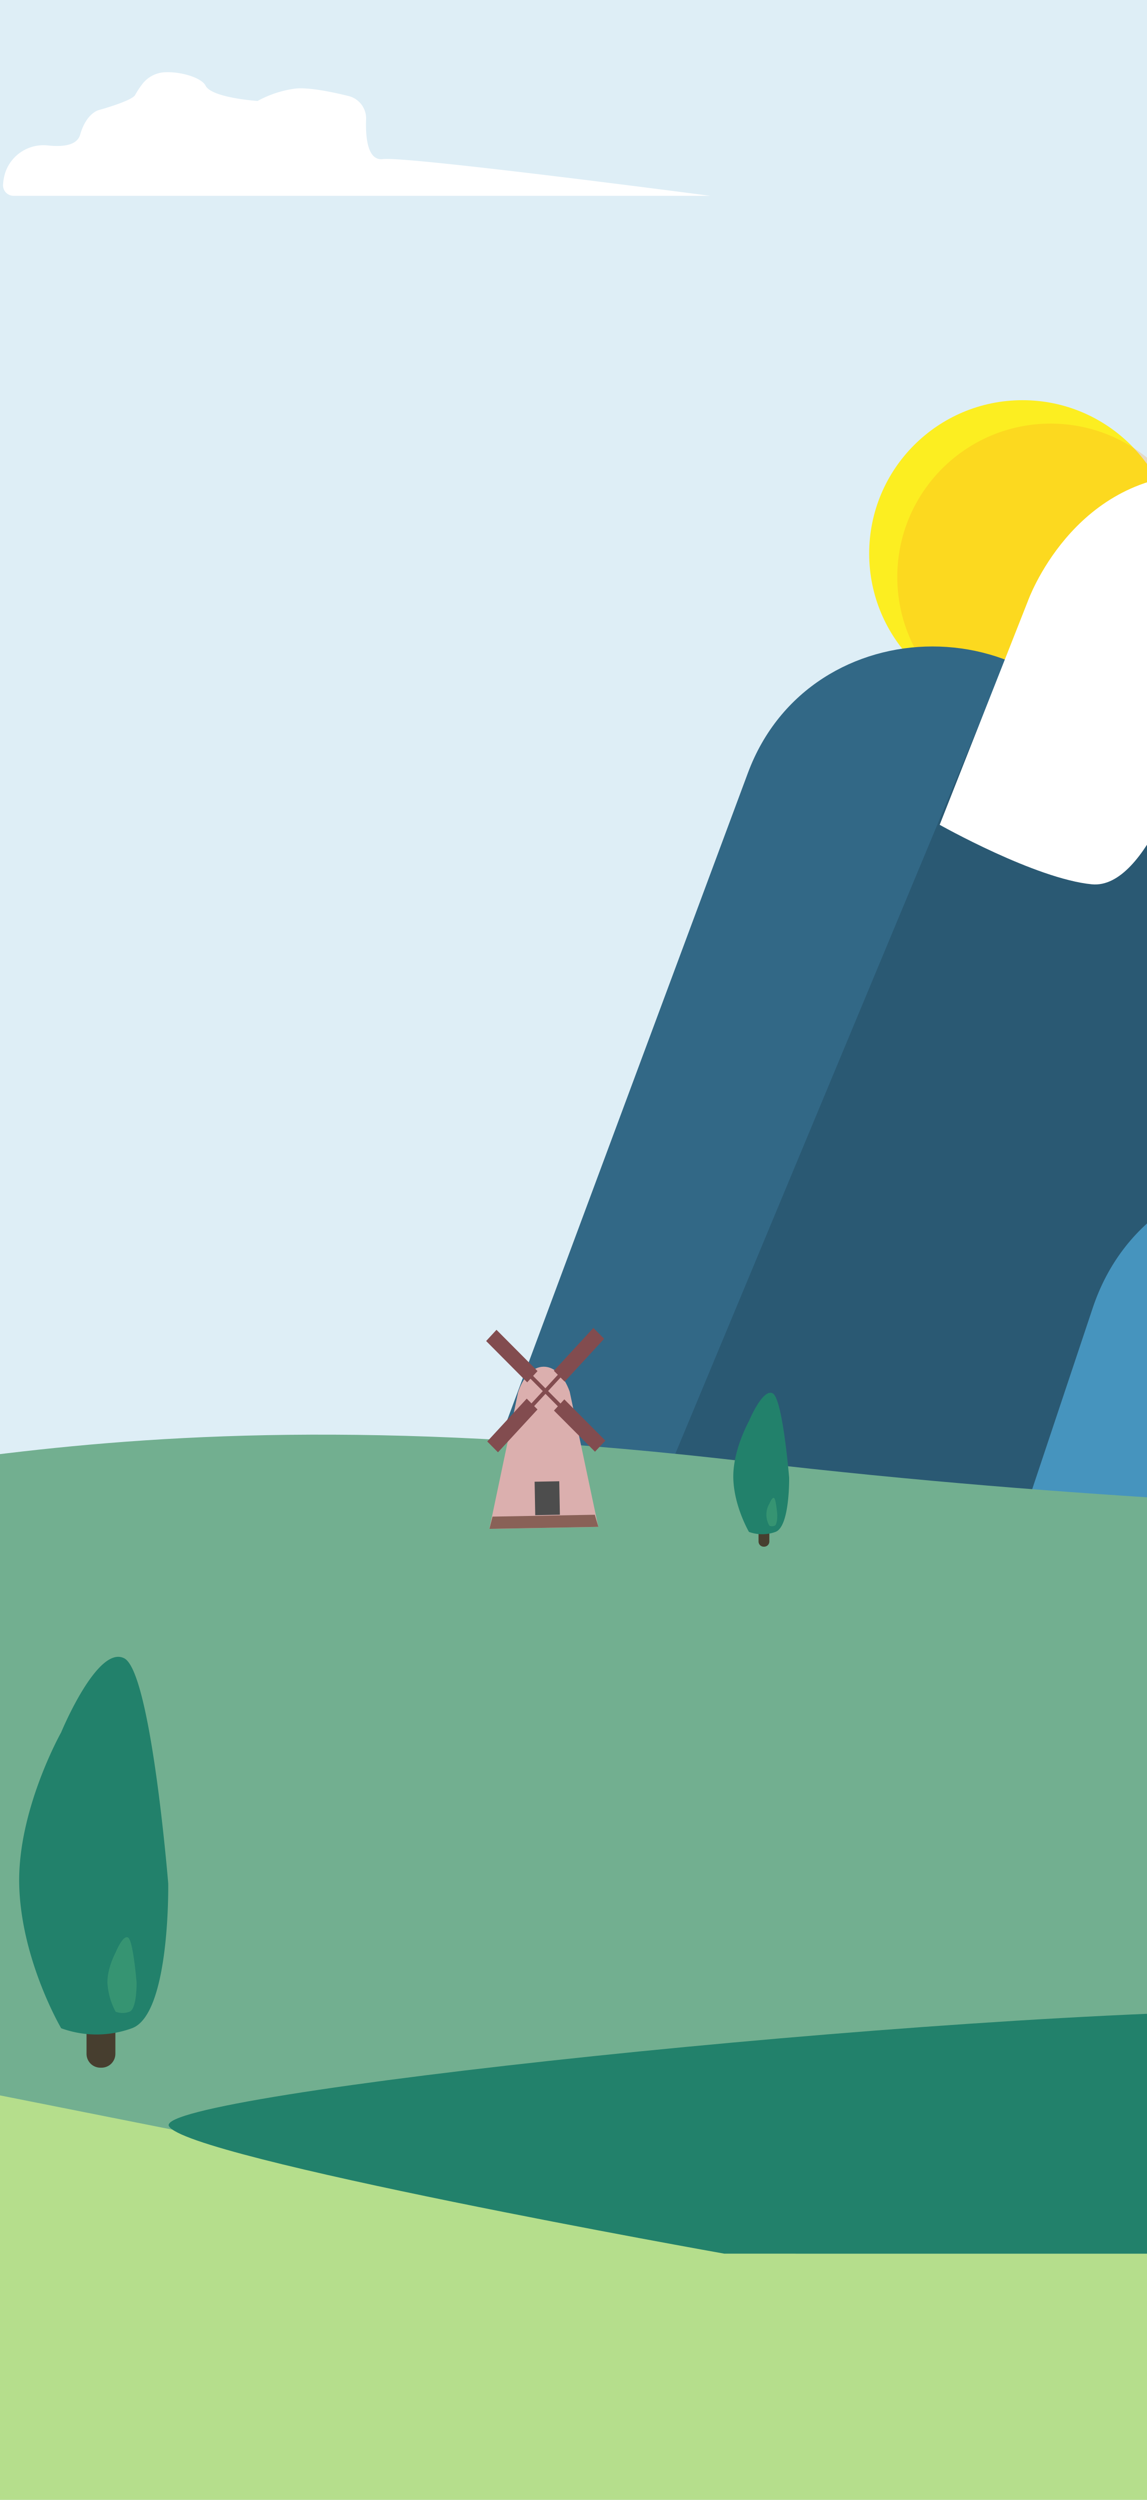 <svg xmlns="http://www.w3.org/2000/svg" xmlns:xlink="http://www.w3.org/1999/xlink" viewBox="0 0 375 817"><defs><style>.cls-1{fill:none;}.cls-2{clip-path:url(#clip-path);}.cls-3{fill:url(#linear-gradient);}.cls-4{fill:#b5de8c;}.cls-5{fill:#fff;}.cls-6{fill:#fcee21;}.cls-7{fill:#f7931e;opacity:0.23;isolation:isolate;}.cls-8{fill:#326886;}.cls-9{fill:#2a5973;}.cls-10{fill:#4694be;}.cls-11{fill:#72af90;}.cls-12{fill:#22816b;}.cls-13{fill:#dbafae;}.cls-14{fill:#824c4f;}.cls-15{fill:#4d4d4d;}.cls-16{fill:#896157;}.cls-17{fill:#473e2f;}.cls-18{fill:#369472;}</style><clipPath id="clip-path"><rect class="cls-1" width="375" height="817"/></clipPath><linearGradient id="linear-gradient" x1="-1505.25" y1="-4932.02" x2="-1505.25" y2="-4933.02" gradientTransform="matrix(1956, 0, 0, -817, 2944449.23, -4029459.5)" gradientUnits="userSpaceOnUse"><stop offset="0" stop-color="#deeef6"/><stop offset="0.03" stop-color="#deeef6"/><stop offset="1" stop-color="#deeef6"/></linearGradient></defs><g id="Layer_5" data-name="Layer 5"><g class="cls-2"><rect id="Rectangle_209" data-name="Rectangle 209" class="cls-3" width="375" height="817"/><path id="Path_425" data-name="Path 425" class="cls-4" d="M-905.64,513l-285.15-35.66V898.54l1956-67.82V732H295.47a525.32,525.32,0,0,1-104.26-10.45L-460.52,589.69Z"/><path class="cls-5" d="M4.4,64H232.21s-99-13-107-12c-5.1.64-5.73-7.24-5.52-13a7.54,7.54,0,0,0-5.75-7.62C108.36,30,100.45,28.39,96.21,29a35.32,35.32,0,0,0-12,4s-15-1-17-5c-1.32-2.64-8.18-4.67-13.37-4.38a9.84,9.84,0,0,0-7.42,4A27.62,27.62,0,0,0,44.21,31c-1,2-12,5-12,5s-4,1-6,8c-1.06,3.7-6,4-10.47,3.55a13.18,13.18,0,0,0-14,8.8A16.25,16.25,0,0,0,1,60.28,3.45,3.45,0,0,0,4.4,64Z"/><g id="Group_177" data-name="Group 177"><g id="Group_169" data-name="Group 169"><circle id="Ellipse_48" data-name="Ellipse 48" class="cls-6" cx="334.3" cy="180.92" r="50.13"/><circle id="Ellipse_49" data-name="Ellipse 49" class="cls-7" cx="343.49" cy="188.57" r="50.13"/></g></g><g id="Group_159" data-name="Group 159"><path id="Path_383" data-name="Path 383" class="cls-8" d="M244.51,252.64,123.45,578H486.29l-121-325.36C344.72,197.49,265,197.49,244.51,252.64Z"/><path id="Path_384" data-name="Path 384" class="cls-9" d="M338.37,192.9,177.93,578H609L448.56,192.9C427.56,142.48,359.37,142.48,338.37,192.9Z"/><path id="Path_385" data-name="Path 385" class="cls-10" d="M357.26,427.45l-43.5,130.2H522.62l-43.5-130.2C459.57,368.93,376.81,368.93,357.26,427.45Z"/></g><path id="Path_388" data-name="Path 388" class="cls-5" d="M307.22,269.56l28.87-73.2s14.44-40.57,55.34-41.46,59.34,33.52,59.34,33.52l27.6,74.9s-26.8-3.46-36.42-14-23.26-12.35-23.26-12.35l-12,18.52s-14.43.88-18.44-9.7c0,0-12.83,45-31.28,43.22S307.22,269.56,307.22,269.56Z"/><path class="cls-11" d="M-551.79,575.13s317-88.32,411-85.27,158-38.58,385-12.18,313,4.06,521,65V736.54h-505Z"/><path class="cls-12" d="M765.21,615.54s-219.08,41.37-338.77,41.37S50.13,684.48,55.21,694.82s181.57,41.72,181.57,41.72H765.21Z"/><g id="Group_170" data-name="Group 170"><path id="Path_401" data-name="Path 401" class="cls-13" d="M169.37,455.11,160,499.67l35.61-.66-9.36-44.21C182.31,443.81,172.92,444,169.37,455.11Z"/><g id="Group_164" data-name="Group 164"><path id="Path_402" data-name="Path 402" class="cls-14" d="M194.53,474.45,181.11,461l3.39-3.66,13.42,13.49Z"/><path id="Path_403" data-name="Path 403" class="cls-14" d="M168.92,463.89l17.34-18.78.89.89L169.8,464.78Z"/><path id="Path_404" data-name="Path 404" class="cls-14" d="M170.15,445.51l18,18.12-.85.93-18-18.13Z"/><path id="Path_405" data-name="Path 405" class="cls-14" d="M159.3,471.1l12.91-14,3.52,3.54-12.92,14Z"/><path id="Path_406" data-name="Path 406" class="cls-14" d="M172.36,451.77l-13.42-13.5,3.38-3.66,13.42,13.49Z"/><path id="Path_407" data-name="Path 407" class="cls-14" d="M181.08,448,194,434l3.52,3.54-12.92,14Z"/></g><rect id="Rectangle_197" data-name="Rectangle 197" class="cls-15" x="174.85" y="484.19" width="8.06" height="10.94" transform="translate(-8.99 3.38) rotate(-1.06)"/><path id="Path_408" data-name="Path 408" class="cls-16" d="M195.63,499l-35.61.66,1-4,33.45-.61Z"/></g><path id="Rectangle_194" data-name="Rectangle 194" class="cls-17" d="M28.29,661.62h9.43v9.61a4.53,4.53,0,0,1-4.53,4.53h-.37a4.53,4.53,0,0,1-4.53-4.53v-9.61Z"/><path id="Path_394" data-name="Path 394" class="cls-12" d="M20,566.16S5.59,591.74,6.29,616.27,20,662.87,20,662.87a33.76,33.76,0,0,0,23.13,0C55.69,658.32,55,615.57,55,615.57s-5.6-69-14.36-73.59S20,566.16,20,566.16Z"/><path id="Path_395" data-name="Path 395" class="cls-18" d="M37.8,638.12s-2.81,5.13-2.67,10a22.53,22.53,0,0,0,2.67,9.35,6.42,6.42,0,0,0,4.53,0c2.46-.91,2.33-9.49,2.33-9.49s-1.1-13.84-2.81-14.76S37.8,638.12,37.8,638.12Z"/><path id="Rectangle_194-2" data-name="Rectangle 194" class="cls-17" d="M248,500.19h3.53v3.6a1.7,1.7,0,0,1-1.7,1.7h-.14a1.69,1.69,0,0,1-1.69-1.7v-3.6Z"/><path id="Path_394-2" data-name="Path 394" class="cls-12" d="M244.87,464.43s-5.38,9.58-5.12,18.77,5.12,17.46,5.12,17.46a12.69,12.69,0,0,0,8.66,0c4.73-1.71,4.47-17.72,4.47-17.72s-2.1-25.86-5.38-27.57S244.87,464.43,244.87,464.43Z"/><path id="Path_395-2" data-name="Path 395" class="cls-18" d="M251.56,491.39a7.08,7.08,0,0,0,0,7.26,2.35,2.35,0,0,0,1.69,0c.93-.34.88-3.55.88-3.55s-.42-5.19-1.06-5.53S251.56,491.39,251.56,491.39Z"/></g></g></svg>
